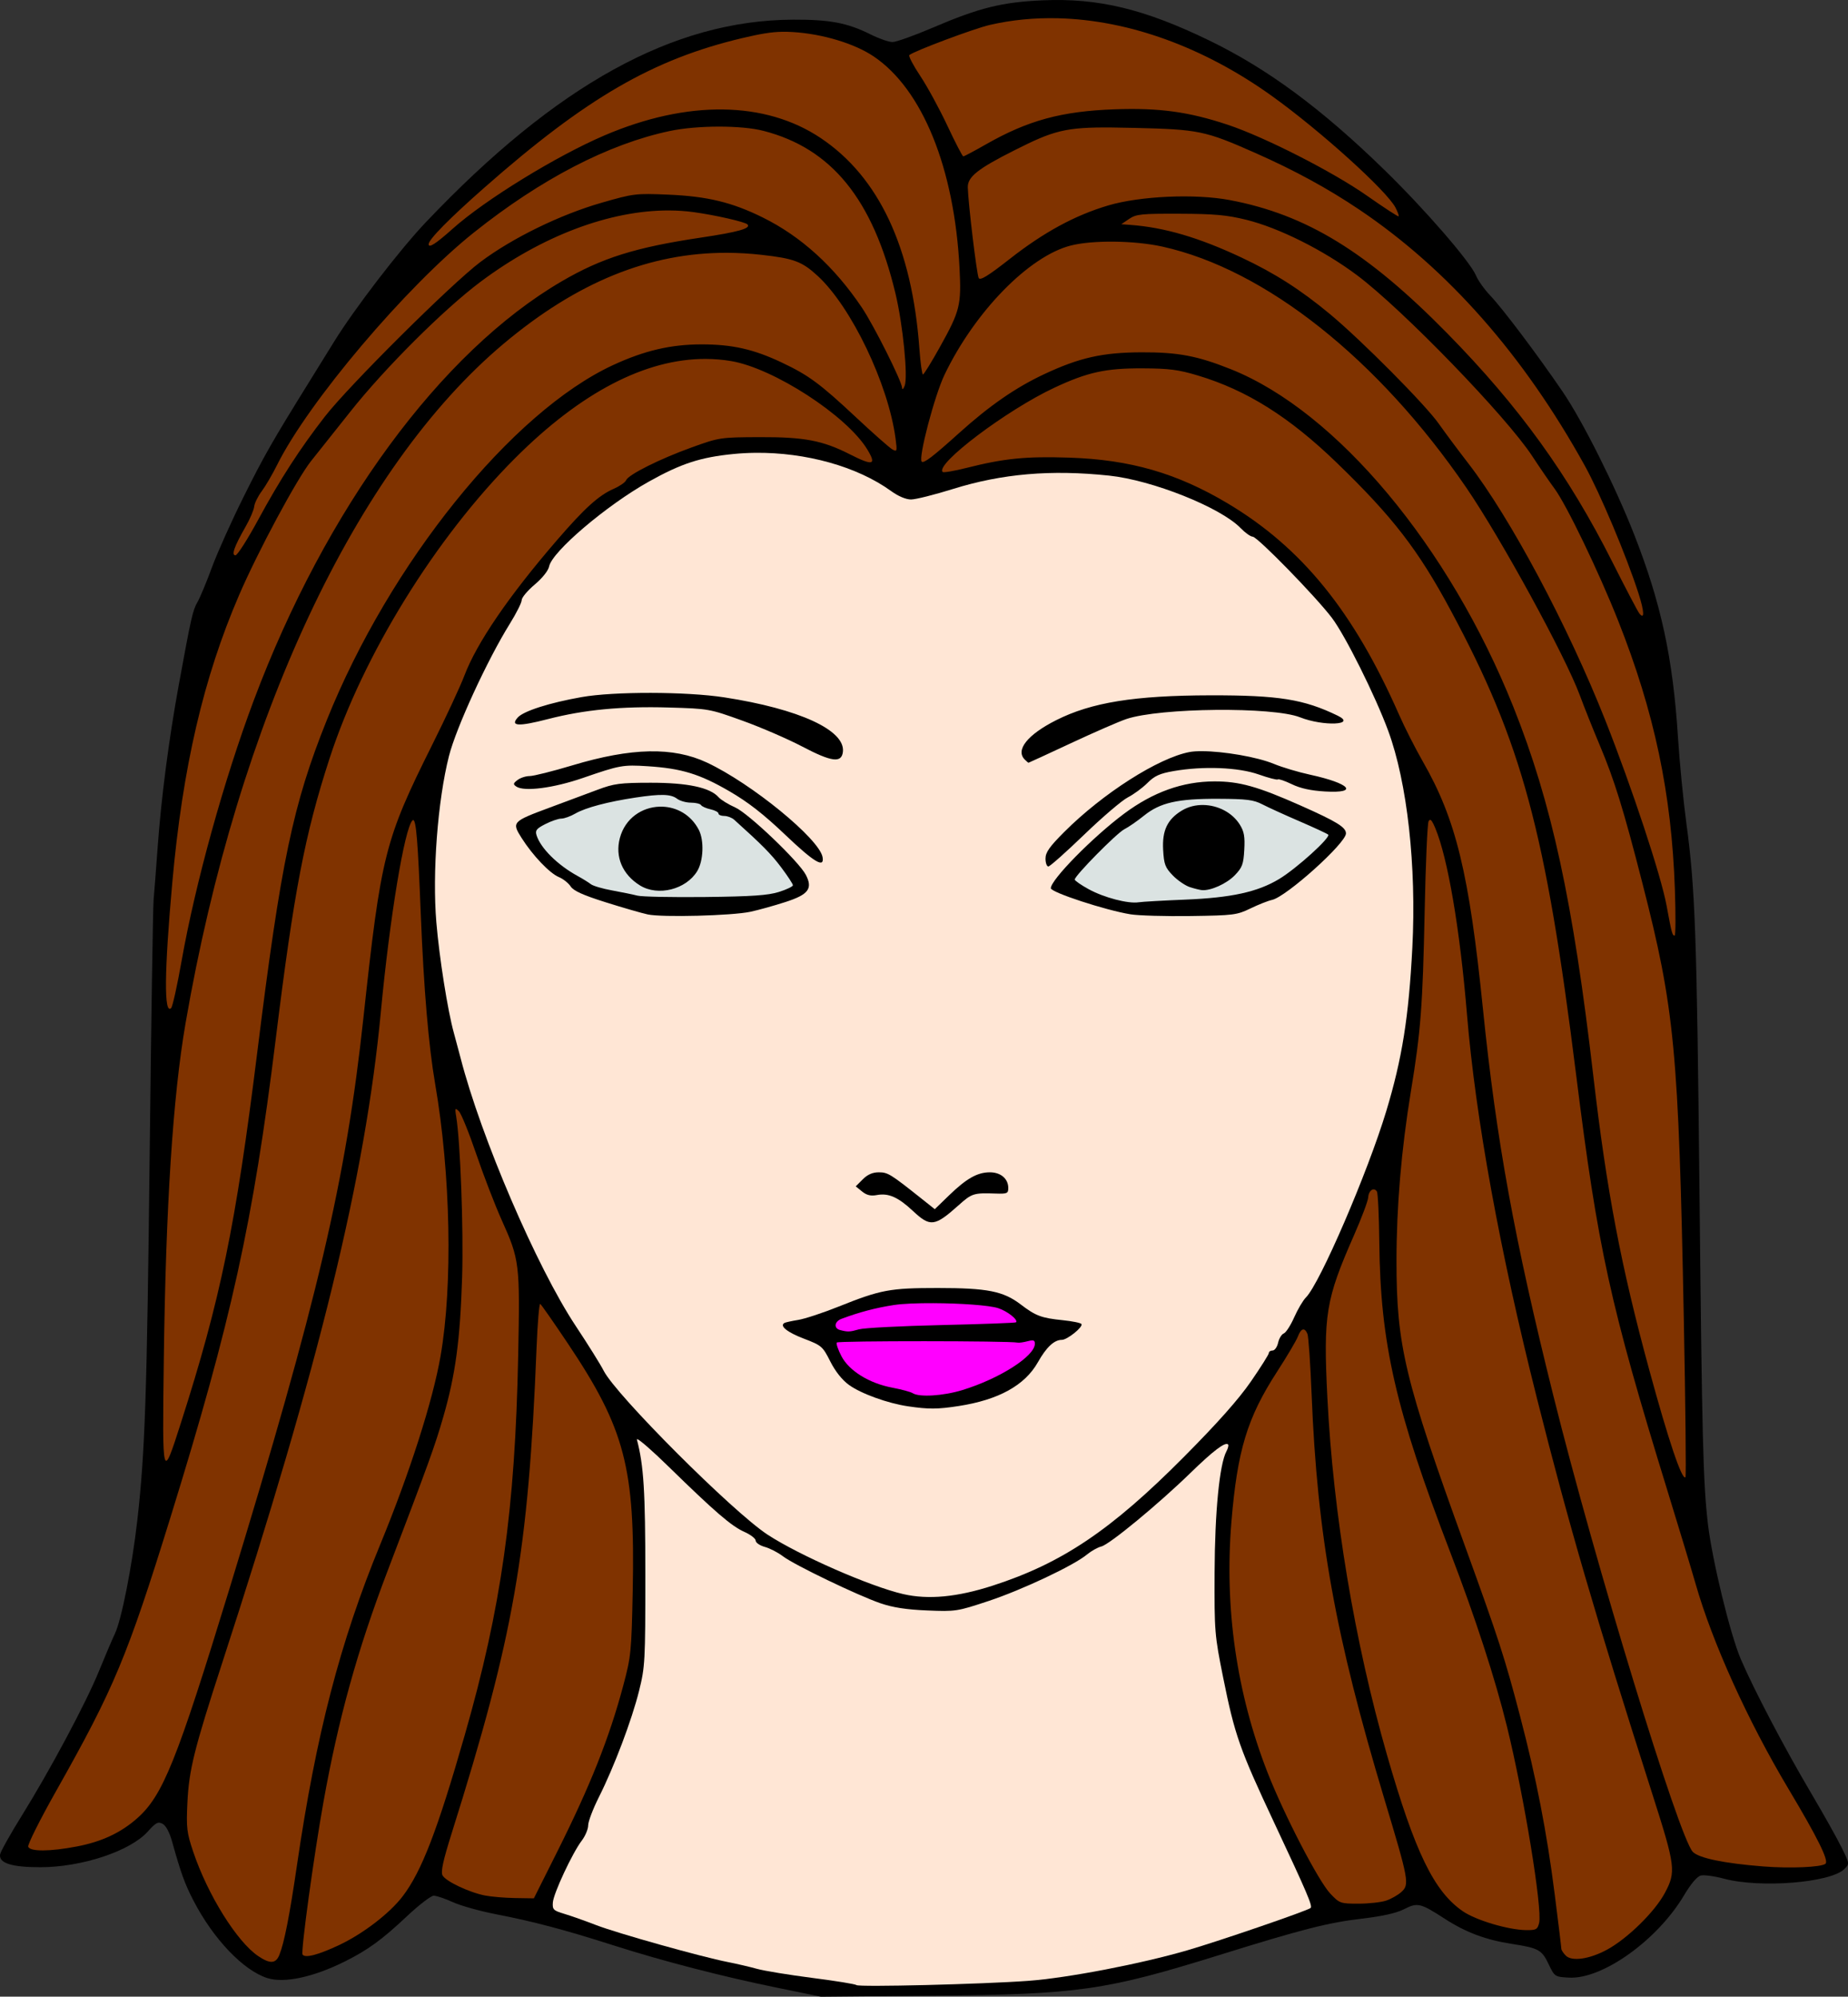 <?xml version="1.0" encoding="UTF-8" standalone="no"?>
<!-- Created with Inkscape (http://www.inkscape.org/) -->

<svg
   version="1.1"
   id="svg1"
   width="926.701"
   height="1001.041"
   viewBox="0 0 926.701 1001.041"
   sodipodi:docname="23d.svg"
   inkscape:version="1.3.2 (091e20ef0f, 2023-11-25)"
   xmlns:inkscape="http://www.inkscape.org/namespaces/inkscape"
   xmlns:sodipodi="http://sodipodi.sourceforge.net/DTD/sodipodi-0.dtd"
   xmlns="http://www.w3.org/2000/svg"
   xmlns:svg="http://www.w3.org/2000/svg">
  <rect x="0" y="0" width="926.701" height="1001.041" fill="#333333" stroke="none"/>
  <defs
     id="defs1" />
  <sodipodi:namedview
     id="namedview1"
     pagecolor="#ffffff"
     bordercolor="#000000"
     borderopacity="0.25"
     inkscape:showpageshadow="2"
     inkscape:pageopacity="0.0"
     inkscape:pagecheckerboard="0"
     inkscape:deskcolor="#d1d1d1"
     showgrid="false"
     inkscape:zoom="0.40727392"
     inkscape:cx="457.92277"
     inkscape:cy="580.69026"
     inkscape:window-width="1920"
     inkscape:window-height="1011"
     inkscape:window-x="0"
     inkscape:window-y="0"
     inkscape:window-maximized="1"
     inkscape:current-layer="layer2" />
  <g
     inkscape:groupmode="layer"
     id="layer2"
     inkscape:label="Layer 1">
    <path
       style="fill:#000000"
       d="m 410.572,1034.109 c -27.406,-5.605 -57.475,-13.394 -81.906,-21.216 -23.951,-7.669 -40.351,-12.015 -58.667,-15.548 -8.067,-1.556 -17.889,-4.295 -21.828,-6.087 -3.939,-1.792 -8.272,-3.257 -9.631,-3.257 -1.358,0 -7.436,4.672 -13.506,10.383 -12.444,11.708 -19.451,16.807 -31.036,22.588 -15.836,7.902 -30.465,11.037 -38.9,8.336 -12.011,-3.845 -26.952,-19.48 -36.927,-38.64 -4.398,-8.448 -6.411,-13.987 -10.769,-29.635 -1.327,-4.766 -3.132,-8.173 -4.803,-9.067 -2.289,-1.225 -3.37,-0.659 -7.476,3.915 -8.788,9.789 -33.07,17.837 -53.855,17.85 -14.398,0.009 -20.902,-2.072 -20.16,-6.45 0.244,-1.437 5.106,-10.113 10.804,-19.28 14.339,-23.065 32.324,-56.752 38.799,-72.672 2.981,-7.33 6.563,-15.728 7.96,-18.661 3.306,-6.943 8.63,-33.886 11.249,-56.928 3.861,-33.972 4.832,-62.764 6.194,-183.739 0.747,-66.367 1.633,-123.667 1.969,-127.333 0.336,-3.667 1.238,-15.367 2.005,-26 1.806,-25.041 5.616,-54.38 10.596,-81.589 6.277,-34.295 7.003,-37.501 9.453,-41.744 1.27,-2.2 4.516,-10 7.213,-17.333 2.697,-7.333 9.837,-23.233 15.866,-35.333 10.282,-20.634 14.401,-27.847 33.124,-58 4.098,-6.6 9.542,-15.392 12.097,-19.539 10.284,-16.688 33.019,-46.291 46.228,-60.194 65.456,-68.893 124.08,-101.227 184,-101.484 18.575,-0.08 27.335,1.584 38.962,7.4 4.196,2.099 9.141,3.816 10.989,3.816 1.848,0 11.058,-3.297 20.466,-7.327 23.017,-9.859 34.566,-12.718 54.916,-13.595 27.844,-1.2 50.883,4.351 83.333,20.08 29.32,14.211 56.23,34.076 87.831,64.837 20.302,19.762 43.195,46.152 46.078,53.116 1.012,2.444 4.22,6.944 7.13,10 6.296,6.612 23.648,29.653 36.315,48.222 10.021,14.69 26.346,47.307 35.929,71.783 13.455,34.369 19.348,61.706 21.891,101.55 0.796,12.467 2.668,31.667 4.16,42.667 4.468,32.935 5.283,55.698 6.615,184.667 1.286,124.622 1.828,146.127 4.199,166.667 2.094,18.141 11.168,55.555 16.492,68 6.584,15.389 21.99,44.742 35.34,67.333 6.067,10.267 12.884,22.42 15.149,27.007 4.095,8.292 4.103,8.355 1.495,10.949 -6.933,6.897 -42.31,9.719 -60.501,4.826 -4.7,-1.264 -9.877,-1.964 -11.506,-1.555 -1.862,0.467 -4.99,4.16 -8.431,9.951 -13.359,22.486 -40.953,42.19 -57.74,41.229 -7.055,-0.404 -7.135,-0.457 -10.161,-6.792 -3.417,-7.154 -5.002,-8.027 -18.324,-10.094 -13.19,-2.046 -23.158,-5.776 -33.744,-12.624 -12.255,-7.928 -13.64,-8.251 -20.452,-4.776 -3.829,1.953 -10.801,3.514 -21.076,4.718 -16.943,1.986 -29.691,5.237 -71.354,18.198 -57.449,17.872 -70.769,19.77 -143.333,20.418 l -56.667,0.506 z"
       id="path1"
       transform="translate(-21.053,-37.587)" />
    <path
       id="path2"
       style="fill:#ffe6d5"
       d="M 399.771 264.61 C 396.156 264.65 392.552 264.842 388.984 265.19 C 372.339 266.816 362.677 269.958 346.482 279.015 C 325.188 290.923 297.91 314.111 296.418 321.573 C 295.995 323.69 293.019 327.431 289.184 330.665 C 285.6 333.687 282.666 337.189 282.666 338.448 C 282.666 339.707 279.991 345.036 276.721 350.292 C 265.399 368.485 249.794 402.401 246.182 416.667 C 240.522 439.017 237.78 475.178 239.863 500.001 C 241.353 517.751 245.56 544.339 248.617 555.333 C 249.637 559 251.165 564.701 252.014 568.001 C 262.239 607.763 290.262 672.987 309.717 702.308 C 315.93 711.672 322.25 721.789 323.76 724.79 C 329.89 736.972 388.564 795.639 406 807.02 C 421.969 817.445 457.556 833.028 474 836.798 C 486.573 839.68 500.982 838.324 518.775 832.583 C 553.583 821.352 578.225 804.777 614.666 768.087 C 631.572 751.065 642.165 739.15 648.334 730.212 C 653.284 723.04 657.334 716.608 657.334 715.919 C 657.334 715.23 658.185 714.667 659.227 714.667 C 660.268 714.667 661.505 712.917 661.975 710.778 C 662.444 708.64 663.723 706.547 664.814 706.128 C 665.906 705.709 668.255 702.072 670.035 698.046 C 671.816 694.02 674.473 689.526 675.939 688.059 C 682.931 681.068 706.866 625.56 716.209 594.667 C 724.171 568.339 727.484 547.563 729.287 512.667 C 731.398 471.805 726.732 429.883 717.191 404.001 C 710.686 386.354 695.632 356.166 688.932 347.333 C 680.759 336.559 651.582 306.671 649.221 306.653 C 648.182 306.645 645.443 304.692 643.133 302.313 C 633.064 291.946 598.885 278.316 577.236 276.036 C 548.015 272.959 523.561 275.058 498.877 282.759 C 489.635 285.642 480.198 288.001 477.904 288.001 C 475.341 288.001 471.494 286.378 467.922 283.79 C 450.894 271.455 425.078 264.331 399.771 264.61 z M 347.424 384.972 C 360.927 384.997 374.787 385.752 384.334 387.227 C 421.821 393.021 444.996 403.67 443.736 414.52 C 443.07 420.264 438.111 419.62 423.357 411.878 C 416.11 408.075 402.64 402.245 393.424 398.923 C 376.865 392.955 376.428 392.877 356.482 392.304 C 332.639 391.618 314.087 393.394 295.801 398.116 C 281.012 401.935 276.715 401.701 280.705 397.292 C 283.623 394.068 296.485 389.961 312.652 387.091 C 320.773 385.649 333.92 384.946 347.424 384.972 z M 628 386.196 C 662.235 386.127 674.919 388.157 691.908 396.423 C 701.551 401.114 684.637 401.823 672.977 397.216 C 659.39 391.848 602.869 392.394 585.932 398.058 C 582.303 399.271 569.825 404.704 558.203 410.132 C 546.581 415.559 536.951 420.001 536.803 420.001 C 536.655 420.001 535.814 419.279 534.934 418.399 C 530.155 413.62 536.289 405.925 550.658 398.671 C 568.323 389.754 589.906 386.273 628 386.196 z M 623.77 414.192 C 634.494 414.231 651.372 417.042 659.93 420.593 C 664.002 422.282 672.133 424.709 678 425.985 C 698.112 430.362 702.638 435.393 685.572 434.405 C 678.411 433.991 673.168 432.846 668.836 430.749 C 665.367 429.069 662.228 427.994 661.861 428.36 C 661.495 428.727 657.176 427.61 652.264 425.876 C 642.054 422.272 624.501 421.572 609.557 424.175 C 602.602 425.386 600.011 426.568 596.412 430.167 C 593.947 432.632 589.535 435.871 586.607 437.364 C 583.68 438.858 573.837 447.262 564.734 456.04 C 555.632 464.818 547.544 472.001 546.76 472.001 C 545.976 472.001 545.334 470.221 545.334 468.046 C 545.334 464.925 547.316 462.108 554.75 454.675 C 574.062 435.362 601.916 417.59 617.506 414.634 C 619.148 414.322 621.295 414.183 623.77 414.192 z M 346.582 414.282 C 357.612 414.054 367.055 415.93 375.537 419.899 C 397.919 430.373 431.906 458.157 433.539 467.315 C 434.561 473.051 429.318 469.922 414.914 456.206 C 404.014 445.827 396.229 439.751 386.859 434.309 C 371.871 425.605 362.813 422.832 345.814 421.741 C 333.389 420.944 331.912 421.211 313.334 427.626 C 298.694 432.681 283.948 434.595 280 431.954 C 278.269 430.796 278.348 430.351 280.588 428.642 C 282.011 427.555 284.76 426.667 286.695 426.667 C 288.631 426.667 298.267 424.25 308.107 421.296 C 322.936 416.844 335.552 414.51 346.582 414.282 z M 630.053 429.349 C 642.575 429.327 651.747 431.896 673.242 441.444 C 691.381 449.501 696 452.341 696 455.433 C 696 460.313 666.063 487.223 658.92 488.763 C 656.948 489.188 652.093 491.108 648.131 493.03 C 641.327 496.331 639.665 496.542 618.131 496.847 C 605.593 497.024 592.033 496.638 588 495.989 C 575.54 493.985 548 484.973 548 482.899 C 548 478.649 569.01 457.271 584.666 445.593 C 599.281 434.691 614.132 429.375 630.053 429.349 z M 347.334 430.022 C 365.806 429.999 377.125 432.411 381.402 437.284 C 382.54 438.58 386.292 440.89 389.74 442.415 C 396.381 445.352 421.72 469.538 425.17 476.231 C 428.711 483.101 426.481 486.076 415.002 489.796 C 409.317 491.638 401.367 493.85 397.334 494.712 C 388.076 496.69 353.117 497.595 345.879 496.046 C 342.879 495.404 333.402 492.666 324.816 489.962 C 313.383 486.361 308.671 484.229 307.205 481.991 C 306.104 480.311 303.449 478.21 301.303 477.321 C 296.686 475.409 288.185 466.488 282.623 457.718 C 277.585 449.773 277.874 449.462 296.797 442.446 C 304.792 439.482 315.533 435.478 320.666 433.55 C 328.975 430.428 331.903 430.042 347.334 430.022 z M 461.74 625.333 C 466.264 625.333 467.587 626.15 483.236 638.595 L 489.809 643.821 L 496.945 636.911 C 505.723 628.413 511.174 625.333 517.439 625.333 C 522.889 625.333 526.666 628.556 526.666 633.204 C 526.666 635.917 526.074 636.178 520.334 635.981 C 509.308 635.603 508.423 635.88 501.811 641.796 C 489.765 652.573 487.559 652.854 478.879 644.735 C 471.44 637.777 466.604 635.641 460.771 636.735 C 457.703 637.311 455.661 636.82 453.354 634.952 L 450.172 632.374 L 453.691 628.854 C 456.114 626.432 458.625 625.333 461.74 625.333 z M 491.334 683.337 C 516.164 683.337 524.179 684.923 532.881 691.565 C 540.44 697.335 543.217 698.376 554.023 699.483 C 558.819 699.975 563.027 700.836 563.375 701.399 C 564.277 702.859 556.241 709.333 553.527 709.333 C 549.686 709.333 545.793 712.968 541.514 720.552 C 534.968 732.15 521.817 739.415 501.744 742.518 C 491.225 744.145 486.766 744.17 476.508 742.667 C 466.243 741.163 452.85 736.325 446.783 731.931 C 443.347 729.441 439.934 725.152 437.406 720.143 C 433.586 712.576 433.072 712.133 424.164 708.729 C 415.8 705.533 411.855 702.36 414.391 700.864 C 414.909 700.559 418.034 699.87 421.334 699.335 C 424.634 698.8 433.722 695.806 441.529 692.681 C 462.759 684.183 467.275 683.337 491.334 683.337 z M 340.629 759.126 C 340.454 759.084 340.385 759.15 340.434 759.333 C 343.872 772.412 344.662 785.116 344.664 827.333 C 344.666 870.554 344.52 873.256 341.512 885.333 C 337.847 900.042 329.021 923.377 321.355 938.622 C 318.41 944.481 316 950.827 316 952.725 C 316 954.624 314.543 958.088 312.764 960.423 C 308.103 966.536 298.619 986.83 298.285 991.405 C 298.027 994.944 298.548 995.463 304 997.095 C 307.3 998.082 314.5 1000.625 320 1002.747 C 330.638 1006.852 372.642 1018.636 386 1021.263 C 390.4 1022.128 396.999 1023.667 400.666 1024.682 C 404.333 1025.698 416.873 1027.748 428.533 1029.241 C 440.193 1030.734 450.093 1032.343 450.533 1032.817 C 451.55 1033.913 513.743 1032.384 536.666 1030.7 C 556.423 1029.248 593.105 1022.198 616.666 1015.323 C 632.997 1010.558 677.003 995.441 678.289 994.155 C 679.313 993.131 676.544 986.65 660.098 951.6 C 642.697 914.516 640.239 907.535 634.428 878.667 C 630.142 857.374 630.004 855.682 630.125 826.001 C 630.25 795.501 632.577 771.73 636.078 765.188 C 636.888 763.676 637.252 762.141 636.889 761.778 C 635.471 760.36 629.503 764.875 618 776.069 C 601.878 791.758 577.449 811.914 573.334 812.923 C 571.501 813.372 568.251 815.193 566.113 816.97 C 559.507 822.459 533.707 834.637 516.785 840.255 C 501.061 845.475 500.307 845.592 486 845.001 C 475.607 844.571 468.807 843.528 462.666 841.425 C 451.165 837.485 419.35 822.17 413.676 817.843 C 411.198 815.953 407.108 813.838 404.586 813.141 C 402.064 812.445 400 811.03 400 809.999 C 400 808.968 397.451 806.994 394.334 805.612 C 387.857 802.74 379.529 795.567 356.199 772.763 C 348.275 765.017 341.852 759.421 340.629 759.126 z "
       transform="translate(-21.053,-37.587)" />
    <path
       id="path14"
       style="display:inline;fill:#ff00ff"
       d="m 489.219,690.934 c -7.954,-0.038 -15.408,0.248 -19.885,0.93 -8.972,1.367 -17.671,3.659 -26.334,6.941 -3.563,1.35 -3.966,4.747 -0.666,5.609 3.865,1.01 4.83,0.972 9.5,-0.367 2.466,-0.707 21.061,-1.667 41.324,-2.133 20.263,-0.466 37.088,-1.084 37.389,-1.373 1.237,-1.186 -4.229,-5.543 -8.887,-7.084 -4.544,-1.503 -19.185,-2.46 -32.441,-2.523 z m 49.562,18.672 c -0.559,-0.024 -1.348,0.123 -2.447,0.416 -2.017,0.538 -4.267,0.85 -5,0.691 -4.202,-0.909 -90.111,-0.947 -90.672,-0.039 -0.372,0.602 0.685,3.696 2.35,6.875 3.841,7.335 13.916,13.569 25.445,15.744 4.616,0.871 9.251,2.127 10.301,2.791 3.313,2.096 15.286,1.352 24.768,-1.539 18.744,-5.716 36.475,-17.026 36.475,-23.268 0,-1.116 -0.288,-1.632 -1.219,-1.672 z"
       transform="translate(-21.053,-37.587)" />
    <path
       id="path20"
       style="fill:#dbe3e2"
       d="M 353.758 436.14 C 350.523 436.05 346.082 436.498 339.691 437.462 C 325.83 439.552 314.681 442.511 309.59 445.452 C 307.165 446.853 303.991 448.001 302.537 448.001 C 301.083 448.001 297.486 449.228 294.543 450.729 C 290.055 453.019 289.342 453.928 290.117 456.37 C 292.177 462.861 300.619 471.23 310.666 476.743 C 313.233 478.151 316.234 480.011 317.334 480.874 C 318.434 481.737 323.233 483.15 328 484.013 C 332.767 484.875 338.466 486.045 340.666 486.614 C 342.866 487.183 358.166 487.498 374.666 487.311 C 398.121 487.046 406.193 486.489 411.666 484.767 C 415.516 483.554 418.666 482.045 418.666 481.413 C 418.666 480.781 416.018 476.739 412.779 472.431 C 407.76 465.753 403.288 461.225 389.221 448.567 C 388.059 447.522 385.809 446.667 384.221 446.667 C 382.632 446.667 381.334 446.113 381.334 445.438 C 381.334 444.763 379.541 443.818 377.35 443.337 C 375.158 442.855 373.022 441.908 372.604 441.231 C 372.185 440.554 369.893 440.001 367.51 440.001 C 365.127 440.001 362.011 439.119 360.588 438.042 C 359.021 436.857 356.993 436.229 353.758 436.14 z M 632.094 438.075 C 611.562 437.984 602.836 439.962 594.666 446.561 C 591.366 449.227 586.954 452.276 584.861 453.337 C 581.043 455.273 560 476.608 560 478.544 C 560 479.112 563.15 481.3 567 483.409 C 574.652 487.6 586.748 490.767 592 489.954 C 593.833 489.67 604.334 489.072 615.334 488.624 C 638.496 487.681 651.633 484.809 662.437 478.325 C 671.148 473.098 688.574 457.318 687.074 456.015 C 686.484 455.501 679.999 452.494 672.666 449.331 C 665.333 446.168 656.975 442.358 654.094 440.864 C 649.666 438.568 646.26 438.138 632.094 438.075 z M 624.402 441.177 C 631.602 441.271 638.883 444.821 642.752 450.987 C 644.925 454.45 645.383 457.024 645.01 463.657 C 644.601 470.931 643.994 472.546 640.191 476.47 C 636.178 480.611 628.266 484.19 623.846 483.864 C 622.831 483.789 620.096 483.116 617.77 482.368 C 615.443 481.62 611.572 478.975 609.166 476.493 C 605.338 472.544 604.734 470.941 604.324 463.657 C 603.781 453.995 606.438 448.393 613.654 443.993 C 616.881 442.026 620.631 441.127 624.402 441.177 z M 353.168 442.015 C 360.361 442.242 367.505 445.996 371.461 453.6 C 374.213 458.89 373.822 469.181 370.674 474.345 C 365.054 483.562 351 487.078 342 481.518 C 333.16 476.058 329.369 467.106 331.906 457.684 C 334.589 447.721 343.044 442.308 351.73 442.017 C 352.209 442 352.688 441.999 353.168 442.015 z "
       transform="translate(-21.053,-37.587)" />
    <path
       id="path33"
       style="fill:#803300"
       d="M 551.637 46.741 C 539.877 46.447 528.376 47.55 517.334 50.102 C 509.44 51.927 479.313 63.217 477.053 65.198 C 476.531 65.655 478.986 70.351 482.51 75.634 C 486.033 80.916 492.16 92.155 496.125 100.61 C 500.09 109.066 503.681 115.987 504.105 115.991 C 504.53 115.996 509.631 113.289 515.439 109.975 C 536.561 97.928 553.407 93.339 580 92.39 C 602.284 91.594 617.079 93.609 636.615 100.1 C 655.268 106.298 689.425 123.7 706.637 135.772 C 715.053 141.676 722.146 146.298 722.4 146.044 C 722.655 145.79 721.966 143.846 720.869 141.725 C 716.482 133.242 683.12 103.102 658.879 85.724 C 624.506 61.08 586.915 47.623 551.637 46.741 z M 413.096 53.526 C 407.681 53.643 402.324 54.545 393.334 56.673 C 348.522 67.28 315.086 86.653 264 131.612 C 246.456 147.052 236 157.659 236 160.017 C 236 162.13 239.615 159.811 248 152.315 C 264.282 137.761 300.013 115.798 324.283 105.429 C 365.824 87.68 404.758 88.172 432.6 106.794 C 461.784 126.314 478.405 161.759 482.086 212.333 C 482.606 219.483 483.413 225.333 483.877 225.333 C 484.341 225.333 488.187 219.101 492.426 211.483 C 502.467 193.435 503.175 190.58 502.221 172.001 C 499.643 121.839 483.596 82.298 459.141 65.856 C 449.533 59.397 433.501 54.566 418.666 53.657 C 416.712 53.537 414.901 53.488 413.096 53.526 z M 381.379 101.067 C 372.734 101.083 363.759 101.821 356.887 103.276 C 326.178 109.779 292.385 127.29 258.666 154.175 C 224.701 181.256 175.708 239.111 160.016 270.667 C 157.645 275.434 154.163 281.388 152.275 283.899 C 150.388 286.41 148.694 289.867 148.512 291.581 C 148.329 293.295 146.381 297.839 144.184 301.681 C 138.505 311.606 136.954 316.001 139.131 316.001 C 140.084 316.001 145.22 307.961 150.543 298.138 C 161.504 277.911 171.402 262.597 183.961 246.436 C 196.006 230.937 247.537 179.736 262 168.897 C 278.028 156.886 301.94 145.208 322.727 139.235 C 338.827 134.609 339.842 134.484 356 135.167 C 375.769 136.002 388.133 138.988 403.65 146.673 C 422.829 156.171 439.464 171.304 453.238 191.78 C 459.252 200.721 473.243 228.622 473.406 232.001 C 473.462 233.161 474.006 232.749 474.701 231.02 C 476.46 226.646 473.832 200.281 470.078 184.653 C 458.738 137.438 438.069 111.995 403.904 103.192 C 398.343 101.759 390.024 101.052 381.379 101.067 z M 578.658 101.505 C 555.101 101.287 549.251 103.135 530 112.815 C 511.347 122.195 506.212 126.271 506.363 131.573 C 506.599 139.86 510.863 175.255 511.836 176.993 C 512.595 178.35 516.557 175.909 527.428 167.388 C 544.464 154.032 560.116 145.531 576.748 140.6 C 592.792 135.845 620.359 134.62 637.699 137.892 C 676.137 145.143 706.685 163.863 746.904 204.813 C 782.832 241.394 807.62 275.728 829.58 319.333 C 836.228 332.533 842.319 344.148 843.117 345.145 C 845.822 348.523 845.632 344.206 842.668 334.993 C 836.687 316.401 823.451 284.949 815.764 271.059 C 785.106 215.664 747.151 172.578 702.658 142.661 C 686.873 132.047 670.225 122.977 650.559 114.274 C 625.348 103.118 622.226 102.47 589.93 101.708 C 585.751 101.609 582.024 101.536 578.658 101.505 z M 356.561 143.1 C 327.002 142.992 292.852 155.777 262 178.88 C 243.553 192.693 213.893 222.276 196.707 244.001 C 189.455 253.168 180.642 264.249 177.121 268.628 C 170.08 277.385 150.382 314.047 140.92 336.001 C 123.079 377.395 112.631 422.353 107.457 480.001 C 103.435 524.809 103.236 546.63 106.881 542.985 C 107.584 542.283 109.925 531.727 112.084 519.528 C 118.982 480.544 133.384 428.527 148.273 388.817 C 184.311 292.706 242.112 214.034 302.672 178.665 C 322.782 166.92 339.666 161.612 372.486 156.718 C 391.348 153.905 397.838 152.059 395.855 150.077 C 394.598 148.819 379.616 145.408 368.924 143.944 C 364.912 143.395 360.783 143.116 356.561 143.1 z M 612.611 144.745 C 593.352 144.675 590.832 144.932 587.279 147.333 L 583.334 150.001 L 588 150.35 C 605.088 151.631 622.202 156.658 643.506 166.657 C 660.208 174.496 673.274 182.845 688 195.085 C 703.846 208.256 735.786 240.424 742.527 250.001 C 745.625 254.401 752.292 263.353 757.346 269.895 C 778.426 297.185 807.2 351.133 826.029 398.667 C 839.374 432.356 853.969 476.452 856.748 491.479 C 859.359 505.598 859.645 506.667 860.826 506.667 C 861.327 506.667 861.383 496.317 860.949 483.667 C 859.295 435.395 850.704 394.704 832.447 348.667 C 822.738 324.183 806.695 290.879 800.631 282.618 C 797.977 279.003 792.958 271.686 789.477 266.356 C 776.493 246.482 724.382 192.672 701.576 175.589 C 684.814 163.033 662.381 151.805 646 147.774 C 636.243 145.373 630.002 144.808 612.611 144.745 z M 579.838 158.747 C 571.453 158.65 563.447 159.294 557.947 160.704 C 537.006 166.072 509.854 193.874 494.691 225.474 C 489.67 235.939 481.453 267.231 483.254 269.032 C 484.27 270.048 488.89 266.516 502 254.702 C 517.234 240.975 530.386 231.876 544.652 225.19 C 562.334 216.905 573.862 214.306 593.334 214.222 C 611.778 214.141 621.527 215.986 638.422 222.751 C 691.31 243.928 747.755 311.431 779.949 392.001 C 799.158 440.073 809.87 489.501 820.031 576.94 C 826.755 634.801 833.912 672.39 848.143 724.589 C 857.791 759.981 864.524 779.92 866.246 778.198 C 866.63 777.815 866.259 742.212 865.422 699.083 C 862.795 563.803 860.877 543.662 844.561 480.001 C 835.125 443.186 830.601 428.586 823.164 410.952 C 819.85 403.095 815.404 391.955 813.281 386.198 C 806.052 366.587 773.669 307.368 756.32 282.032 C 712.13 217.496 655.62 172.682 604 161.237 C 596.987 159.682 588.223 158.844 579.838 158.747 z M 385.744 164.335 C 346.783 164.183 310.417 179.019 273.641 209.884 C 199.513 272.096 140.374 398.407 114.086 550.667 C 107.731 587.473 104.183 642.407 103.191 719.333 C 102.408 780.121 102.419 780.165 111.773 750.972 C 131.68 688.842 139.252 652.108 150.039 565.333 C 161.928 469.688 167.927 441.013 184.902 398.694 C 216.48 319.969 277.664 244.103 328.533 220.6 C 344.174 213.374 357.377 210.277 372.666 210.247 C 388.132 210.217 398.856 212.624 412.992 219.3 C 426.514 225.686 432.227 229.896 450.234 246.741 C 458.905 254.852 467.137 262.12 468.525 262.893 C 470.901 264.216 470.997 263.898 470.15 257.517 C 466.527 230.203 448.017 191.522 431.117 175.944 C 423.229 168.673 419.145 167.149 402.609 165.313 C 396.929 164.683 391.31 164.357 385.744 164.335 z M 374.955 217.536 C 344.808 217.434 312.333 234.299 279.332 267.321 C 239.369 307.31 203.163 365.925 186.26 418.001 C 173.902 456.071 168.461 484.464 159.301 558.667 C 147.991 650.281 137.168 699.465 106.635 798.001 C 84.886 868.186 78.317 883.915 49.23 935.456 C 41.118 949.831 34.804 962.435 35.199 963.464 C 36.156 965.957 46.108 965.906 59.525 963.339 C 71.99 960.954 81.505 956.532 89.703 949.315 C 102.725 937.853 109.549 920.917 136.156 834.001 C 180.425 689.39 194.468 629.541 203.291 547.903 C 212.154 465.898 213.943 458.813 237.883 410.815 C 244.69 397.167 251.894 381.671 253.895 376.38 C 260.127 359.891 276.149 336.451 300.371 308.386 C 314.197 292.366 321.314 285.924 328.807 282.651 C 331.817 281.336 334.61 279.407 335.01 278.364 C 336.076 275.585 351.967 267.639 368 261.868 C 381.784 256.907 382.309 256.827 402 256.751 C 424.329 256.664 433.571 258.42 447.187 265.341 C 458.909 271.298 460.755 270.775 455.932 262.864 C 445.617 245.946 409.034 222.214 387.729 218.62 C 383.522 217.911 379.262 217.551 374.955 217.536 z M 594 222.261 C 575.51 222.185 566.482 224.166 549.789 231.964 C 525.96 243.095 489.865 270.309 493.762 274.206 C 494.196 274.64 499.528 273.738 505.609 272.202 C 524.66 267.389 535.491 266.306 557.334 267.03 C 587.855 268.042 611.26 274.805 636.666 289.954 C 673.885 312.147 699.854 344.161 722.641 395.942 C 725.43 402.281 730.792 412.835 734.555 419.397 C 751.211 448.445 757.76 475.395 764.682 543.333 C 771.395 609.233 780.427 658.83 800.025 737.419 C 821.082 821.858 863.065 959.112 869.961 966.059 C 873.072 969.194 885.679 971.795 905.26 973.341 C 918.864 974.415 934.592 973.722 936.484 971.966 C 938.191 970.381 932.53 958.953 917.928 934.503 C 897.521 900.334 879.749 861.115 871.34 831.694 C 869.397 824.896 863.091 804.033 857.328 785.333 C 828.378 691.393 822.354 663.952 811.365 576.001 C 796.126 454.026 784.23 410.048 748.475 343.501 C 732.225 313.258 719.458 296.729 691.402 269.61 C 667.628 246.63 646.224 233.184 621.719 225.839 C 611.975 222.918 607.304 222.315 594 222.261 z M 738.051 448.651 C 737.834 448.724 737.631 448.955 737.428 449.333 C 736.836 450.433 735.951 470.834 735.459 494.667 C 734.484 541.951 733.522 554.528 728.576 584.667 C 723.762 614.007 721.332 642.605 721.338 669.882 C 721.347 712.227 725.504 729.514 755.664 812.667 C 772.644 859.482 775.686 868.873 783.314 898.001 C 791.46 929.103 796.708 956.081 800.658 987.141 C 802.496 1001.591 804 1013.953 804 1014.612 C 804 1015.271 805.01 1016.82 806.244 1018.054 C 809.299 1021.108 818.2 1019.814 826.971 1015.04 C 837.254 1009.443 850.888 996.058 855.918 986.62 C 861.578 976.001 861.247 973.361 849.748 937.382 C 820.742 846.626 807.839 802.399 791.777 738.667 C 773.067 664.425 760.998 598.185 756.674 546.001 C 753.134 503.285 747.055 467.655 740.748 452.667 C 739.477 449.647 738.702 448.433 738.051 448.651 z M 228.195 448.733 C 228.092 448.749 227.987 448.815 227.877 448.925 C 223.878 452.923 216.487 497.692 212.037 544.882 C 204.277 627.17 181.414 720.974 132.477 871.294 C 118.406 914.516 115.813 924.924 115.031 941.333 C 114.428 954.002 114.703 956.344 117.937 965.962 C 125.209 987.583 139.864 1011.092 150.564 1018.304 C 156.495 1022.3 159.357 1022.128 161.152 1017.667 C 163.612 1011.556 166.293 997.888 169.98 972.667 C 179.546 907.238 191.618 860.747 211.697 812.001 C 226.49 776.087 238.09 739.863 241.98 717.442 C 248.163 681.808 247.057 626.214 239.266 581.02 C 235.968 561.893 233.56 533.453 232.064 496.001 C 230.601 459.351 229.747 448.496 228.195 448.733 z M 249.697 593.606 C 249.258 593.612 249.373 594.699 249.809 597.333 C 251.915 610.067 253.534 653.977 252.783 677.995 C 251.802 709.389 249.477 726.661 243.377 747.839 C 239.137 762.558 236.322 770.34 215.354 825.333 C 200.262 864.913 190.731 899.273 183.238 941.11 C 178.418 968.025 171.844 1016.001 172.77 1017.499 C 173.974 1019.447 180.74 1017.676 191.373 1012.63 C 203.241 1006.998 216.553 996.748 223 988.278 C 232.505 975.79 240.396 955.297 254.102 907.507 C 272.46 843.493 279.343 794.652 280.9 717.333 C 281.834 670.995 281.622 669.26 272.619 649.227 C 269.26 641.752 263.523 626.868 259.871 616.151 C 256.219 605.435 252.286 595.767 251.133 594.667 C 250.423 593.99 249.961 593.603 249.697 593.606 z M 709.541 633.915 C 708.373 634.168 707.275 635.705 707.146 637.919 C 707.044 639.69 703.839 648.233 700.023 656.903 C 685.823 689.171 684.601 696.619 686.682 738.313 C 689.586 796.509 700.342 860.961 716.57 917.417 C 730.605 966.241 740.17 985.933 754.666 995.85 C 761.222 1000.336 777.391 1005.144 786.309 1005.261 C 791.369 1005.327 792.043 1004.958 792.863 1001.688 C 794.595 994.789 785.281 937.903 776.734 903.177 C 770.848 879.259 760.905 848.701 748.41 816.128 C 720.841 744.258 713.259 711.213 712.723 660.585 C 712.582 647.34 712.044 635.815 711.525 634.975 C 710.968 634.073 710.242 633.763 709.541 633.915 z M 291.957 691.306 C 291.442 690.988 290.62 700.764 290.129 713.03 C 286.004 816.162 278.794 857.425 247.559 956.667 C 243.242 970.383 242.02 975.987 242.955 977.794 C 244.484 980.749 256.235 986.333 264.234 987.907 C 267.405 988.531 274.222 989.106 279.383 989.186 L 288.766 989.333 L 300.293 966.333 C 317.043 932.915 326.565 908.994 333.592 882.667 C 337.486 868.077 337.715 865.774 338.336 835.173 C 339.589 773.414 334.452 753.87 305.691 710.974 C 298.652 700.474 292.472 691.624 291.957 691.306 z M 674.354 704.159 C 673.527 704.389 672.677 705.565 671.883 707.667 C 671.121 709.684 666.418 717.633 661.432 725.333 C 646.492 748.403 641.54 764.692 638.564 800.538 C 634.981 843.706 641.151 886.525 656.678 926.245 C 664.928 947.351 682.193 980.671 688.127 986.938 C 692.789 991.862 693.178 992.001 702.262 992.001 C 707.399 992.001 713.642 991.316 716.135 990.481 C 718.628 989.646 722.069 987.698 723.781 986.149 C 727.923 982.405 727.563 980.433 715.303 939.69 C 690.637 857.721 681.627 807.64 678.777 736.667 C 678.159 721.267 677.217 707.616 676.684 706.333 C 675.983 704.646 675.18 703.929 674.354 704.159 z "
       transform="translate(-21.053,-37.587)" />
  </g>
</svg>
